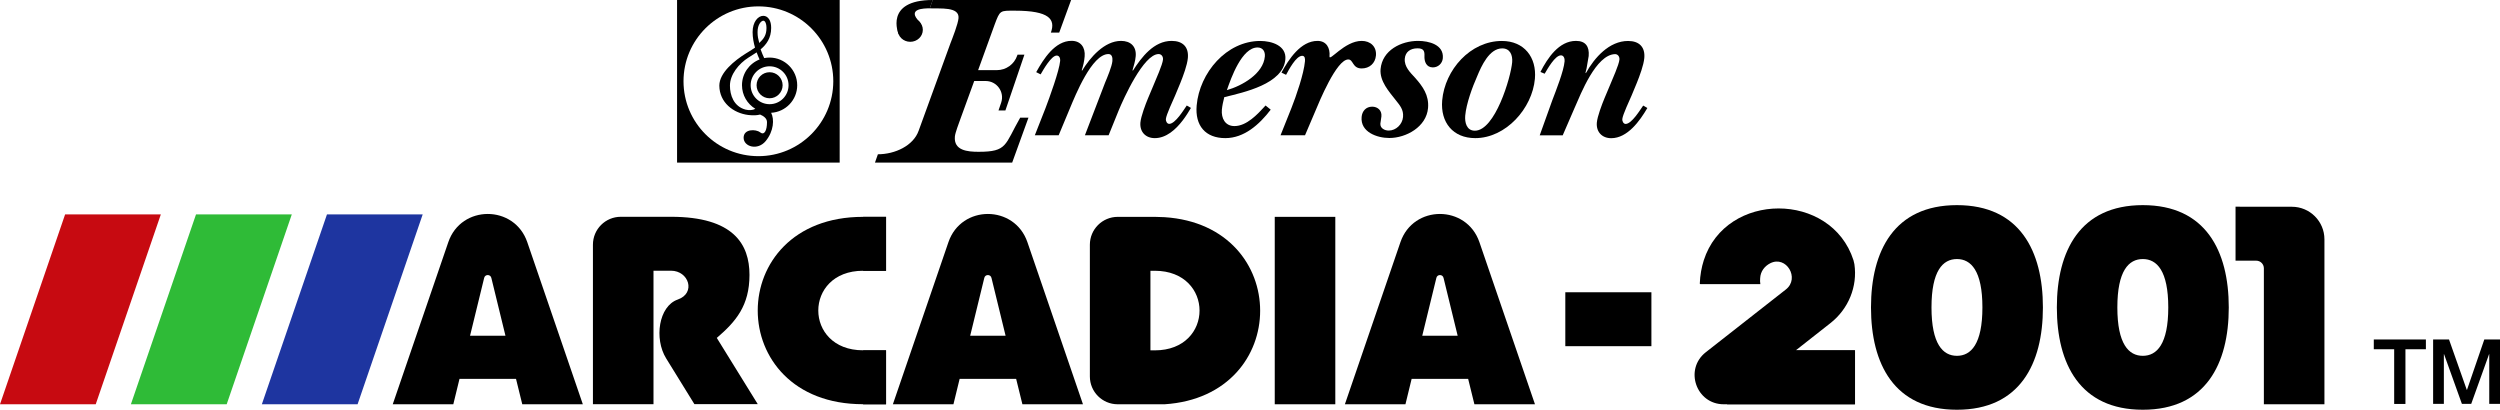 <?xml version="1.0" encoding="utf-8"?>
<!-- Generator: Adobe Illustrator 26.0.3, SVG Export Plug-In . SVG Version: 6.00 Build 0)  -->
<svg version="1.1" id="Layer_1" xmlns="http://www.w3.org/2000/svg" xmlns:xlink="http://www.w3.org/1999/xlink" x="0px" y="0px"
	 viewBox="0 0 3839 629.2" style="enable-background:new 0 0 3839 629.2;" xml:space="preserve">
<style type="text/css">
	.st0{fill:#C70A11;}
	.st1{fill:#2FBB37;}
	.st2{fill:#1E35A0;}
	.st3{fill:#FFFFFF;}
</style>
<g>
	<g>
		<g>
			<path d="M1432.2,0l-4.5,12.8c15.4,0.8,45.8-3,44.2,15.1c-0.8,9.1-9,29.8-12.5,38.9l-48.7,133.9c-8.1,23-36.2,36.2-62.6,36.2
				l-4.5,12.8c0.9,0,210.6,0,210.7,0l25-69h-12.7c-24,41.9-19.4,52.4-63.9,52.4c-17,0-38.3-1.9-36.4-23.4c0.5-6,6.3-20.7,8.4-26.8
				l21.3-58.5h17.6c17.2,0,29.3,16.9,23.8,33.2l-4.1,12h10.6l29.2-85.7h-10.6l-0.5,1.5c-4.6,13.4-17.1,22.3-31.2,22.3h-28.8
				l25.3-69.8c8.4-22.6,8.3-21.5,31.3-21.5c52.9,0,62.5,13.3,55.1,33.7h12.8L1644.8,0H1432.2z"/>
			<path d="M1605.5,166c6.1-16.1,21.1-57.1,22.5-72.6c0.3-3.4-1-8.1-5.3-8.1c-8.4,0-20.8,22.2-24.7,28.9l-6.8-3.4
				c11.2-20.2,28.7-48.1,54.3-48.1c14.1,0,21.3,10.1,20.1,23.9c-0.6,7.4-2.3,14.8-4.5,21.2l0.6,0.7c12.2-20.2,34.2-45.7,59.8-45.7
				c14.5,0,23.8,8.4,22.5,23.5c-0.6,7.4-3,14.8-4.9,21.5l0.6,0.7c13.3-20.8,32.2-45.7,59.5-45.7c17.1,0,26.4,9.4,24.9,26.2
				c-1,11.1-7.1,27.2-11.4,38l-8.1,19.5c-3,7.1-13.7,29.6-14.3,36.3c-0.3,3,1.7,7.4,5.1,7.4c4.7,0,10.2-5.3,15.2-11.5
				c5.1-6.3,9.5-13.5,11.8-16.7l6.4,3.7c-3.5,6-7.6,12.6-12.4,18.9c-11.1,14.6-25.7,27.5-43.1,27.5c-14.1,0-23.3-9.7-22.1-23.9
				c0.8-9.4,7.8-27.9,11.7-37.3l8.5-20.2c3.4-8.4,13.9-31.6,14.5-39.3c0.4-4.4-2.3-8.4-6.7-8.4c-23.2,0-54.1,68.9-61.4,86.7
				l-15.4,38H1666l30.9-80.6c3.4-8.1,10.6-25.2,11.3-33.3c0.4-5-0.4-10.8-6.1-10.8c-25.5,0-51,63.9-59,83l-17.4,41.7h-36.6
				L1605.5,166z"/>
			<path d="M1951.3,168.4c-17.5,22.9-40.8,43.7-69.7,43.7c-30.6,0-46.7-19.2-44-50.1c4.4-50.1,45.6-99.1,97.7-99.1
				c17.5,0,40.4,7.1,38.5,28.2c-3.3,38-63.9,50.7-93.8,58.1c-1.6,6.4-3.1,12.8-3.7,19.2c-1.1,13.1,4.9,25.2,19.3,25.2
				c18.8,0,35.5-18.1,47.8-31.6L1951.3,168.4z M1942.3,86.7c0.7-7.7-3.2-13.8-11.2-13.8c-24.2,0-40.7,47-47.1,65.5
				C1907.2,131.8,1940,113.3,1942.3,86.7z"/>
			<path d="M2004,207.7h-37.6l16.8-42c7.3-18.5,19-52.4,20.7-71.6c0.3-3.7,0.1-8.4-4.3-8.4c-9.4,0-20.7,21.8-24.7,29.2l-7.1-3.4
				c11.2-20.5,29.5-48.7,55.4-48.7c13.8,0,19.5,11.1,18.4,23.5c-0.9,9.7,22.9-23.5,49.4-23.5c13.4,0,23.1,8.7,21.9,22.5
				c-1.1,12.1-10.1,19.8-21.9,19.8c-14.5,0-12.6-13.8-20.6-13.8c-18.1,0-44.7,65.2-51,80.3L2004,207.7z"/>
			<path d="M2120,106.2c2.6-29.2,31.7-43.4,57.6-43.4c16.5,0,39.8,5.7,38,26.6c-0.7,8.1-7.3,14.1-15.3,14.1
				c-10.1,0-13.3-9.1-12.9-17.5c0.4-8.1-1.7-11.8-10.7-11.8c-10.8,0-18.6,5.4-19.5,15.8c-1.1,12.4,8.5,21.5,15.6,29.2
				c11.9,13.4,21.8,26.9,20.1,46.7c-2.5,28.9-33.6,46-59.5,46c-18.8,0-44.6-9.1-42.5-32.3c0.8-9.1,6.8-15.8,16.2-15.8
				c8.4,0,15,5.7,14.2,14.8l-0.8,5.7l-0.8,5.4c-0.6,7.4,6.8,10.8,12.8,10.8c11.4,0,21-9.7,22-20.8c1-11.4-4.8-17.8-11.2-25.9
				C2132.9,140.5,2118.5,124.7,2120,106.2z"/>
			<path d="M2214.6,154.3c4.1-47.1,43.3-91.4,91.7-91.4c34.3,0,53.6,25.2,50.7,58.1c-4,45.4-44.6,91.1-91.6,91.1
				C2231.1,212.1,2211.8,187.9,2214.6,154.3z M2268.4,117c-7.5,16.8-16.8,42.3-18.4,60.5c-0.9,10.4,2,23.2,14.8,23.2
				c30.9,0,55.2-81.3,57.3-105.2c0.9-10.8-3.2-21.2-15.3-21.2C2286.9,74.3,2274.8,101.5,2268.4,117z"/>
			<path d="M2383.6,154.3c5.7-15.1,17.7-45,19-60.2c0.3-3.7-0.9-9.1-5.6-9.1c-9.1,0-20.6,20.8-25,28.2l-6.5-2.7
				c11-21.5,28.4-47.7,54.6-47.7c14.8,0,20.7,8.7,19.5,23.2l-3.3,19.2l-1.6,6.4l0.6,0.7c13.2-23.9,35.9-49.4,64.8-49.4
				c17.1,0,26.4,9.4,24.9,26.2c-1,11.1-7.1,27.2-11.4,38l-8.1,19.5c-3,7.1-13.7,29.6-14.3,36.3c-0.3,3,1.7,7.4,5.1,7.4
				c9.4,0,22.4-21.8,27-28.2l6.4,3.7c-11.5,19.8-30.6,46.4-55.5,46.4c-14.1,0-23.3-9.7-22.1-23.9c0.8-9.4,7.8-27.9,11.7-37.3
				l8.5-20.2c3.4-8.4,13.9-31.6,14.5-39.3c0.4-4.4-2.3-8.4-6.7-8.4c-29.3,0.7-52.7,61.2-61.9,82l-18.5,42.7h-35.3L2383.6,154.3z"/>
			<ellipse cx="1397.8" cy="45.8" rx="19.3" ry="18.4"/>
			<path d="M1427.8,12.8c-9,0-35.9,0.3-15.9,20.6c4.1,4.1-1,10.1-1,10.1l-14.5,2.3l-16.6,6.3c0,0-22.4-52.1,52.6-52.1"/>
		</g>
		<g>
			<g>
				<path d="M1181.8,150.9c11,0,20-9,20-20s-8.9-20-20-20s-20,8.9-20,20S1170.8,150.9,1181.8,150.9"/>
				<path d="M1149.5,88.3l3.5-2.2c2.9-1.8,5.9-3.6,8.9-5.7c1.5,4.3,3.1,7.9,4.5,10.9c-15.8,6.2-27,21.6-27,39.5
					c0,15.4,8.2,28.8,20.5,36.3c-3.6,2.1-9.6,2.6-15.1,1.2c-18.3-4.9-23.9-22.5-23.9-36.7C1120.8,114.5,1134.7,97.6,1149.5,88.3
					 M1172.2,31.8c0.4,0,1.6,0,2.8,1.9c0.9,1.4,2,4.2,2,9.3c0,11.4-4.6,16.9-11.1,23c-1.6-6-2.6-10.2-2.6-16.6
					C1163.2,37.6,1169,31.8,1172.2,31.8 M1181.8,101.8c16.1,0,29.1,13,29.1,29.1s-13,29.1-29.1,29.1s-29.1-13-29.1-29.1
					S1165.8,101.8,1181.8,101.8 M1149.3,176.6c7.8,0.9,13.3,0.5,17.9-0.7c5.5,2.3,10.6,5.9,10.6,11.7c0,12.9-4.1,20.7-10.6,15.6
					c-6.4-5.1-25.3-5.5-25.3,8.3s21.6,20.2,34,5s13.3-33.5,8.3-43.2c0-0.1-0.1-0.1-0.1-0.1c22.3-1.2,40.1-19.7,40.1-42.3
					c0-23.4-19.1-42.5-42.5-42.5c-2.8,0-5.6,0.3-8.2,0.8c-1.6-3.4-3.6-8-5.5-13.4c8.9-7.4,16.2-17.3,16.2-32.9c0-5.6-1-10-3.1-13.3
					c-2.2-3.4-5.3-5.3-9-5.3c-8.1,0-16.4,9.3-16.4,25c0,8.3,1.6,16.5,3.7,23.8c-3.3,2.4-6.8,4.5-10.3,6.7l-3.6,2.2
					c-17.3,10.8-40.9,29.5-40.9,49.5C1104.8,157.3,1126,173.8,1149.3,176.6"/>
			</g>
			<path d="M1039.7,0v249.7h249.7V0H1039.7z M1164.6,239.8c-63.5,0-115-51.5-115-115s51.5-115,115-115s115,51.5,115,115
				C1279.5,188.3,1228,239.8,1164.6,239.8z"/>
		</g>
	</g>
	<g>
		<g>
			<g>
				<path d="M1100.7,518.9c29.3-25.1,50.2-49.5,50.2-96.8c0-46.9-24.3-89.2-120.6-89.2l0,0h-26.8l0,0h-50.2
					c-23.6,0-42.8,19.1-42.8,42.8v245h93v-205h26.8l0,0c27.6,0,38.7,34.5,10.4,44.3c-29.3,10.2-36.4,60.2-17.8,90.3l43.4,70.3h97.3
					L1100.7,518.9z"/>
			</g>
			<g>
				<rect x="1957.5" y="333" width="93" height="287.8"/>
			</g>
			<g>
				<path d="M2810.9,496.1c27.4-21.5,41.8-56,36.7-90.5c-0.5-2.6-1-4.6-1.4-6c-34.1-106.1-195.9-106-229.9,0.2
					c-3.4,10.7-5.6,22.6-6.1,35.6c0,0.5,0.4,0.9,0.9,0.9h92.1c-0.5-3.1-0.6-6.1-0.3-9.1c0.5-10.6,7-18.6,15.4-22.9
					c24.7-12.6,46,23,24.1,40.2l-123,96.4c-33.4,26.2-14.9,79.9,27.6,79.9h4.6c0.1,0,0.3-0.1,0.5-0.1l-0.1,0.1h196.6V538h-91
					L2810.9,496.1z"/>
			</g>
			<g>
				<rect x="2403.7" y="448.8" width="132.2" height="82.8"/>
			</g>
			<g>
				<path d="M3432.9,317.4v82.9h31.8c6.5,0,11.7,5.3,11.7,11.7v208.8h93V367.5c0-27.6-22.4-50-50-50L3432.9,317.4L3432.9,317.4z"/>
			</g>
			<g>
				<path d="M1788.3,333.5l-14.8-0.5h-0.1l0,0h-6.8l0,0h-50.2c-23.6,0-42.8,19.1-42.8,42.8v202.3c0,23.6,19.1,42.7,42.8,42.7h72
					C1984,608.1,1984,346.2,1788.3,333.5z M1773.4,538L1773.4,538h-6.8V415.8h6.8C1864.9,415.9,1864.9,538,1773.4,538z"/>
			</g>
			<g>
				<path d="M1325.2,415.8h35.3V333h-35.3c-215.5,0-215.5,287.8,0,287.7v0.1h35.3V538h-35.3v-0.1
					C1233.7,537.9,1233.7,415.8,1325.2,415.8z"/>
			</g>
			<g>
				<path d="M802,620.8h93l-85.3-248.9c-19.8-57.8-101.6-57.8-121.3,0l-85.3,248.9h93l9.5-39h86.8L802,620.8z M721.8,515.6
					l21.6-88.5c1.1-6.3,10.1-6.3,11.2,0l21.6,88.5H721.8z"/>
			</g>
			<g>
				<path d="M1570,620.8h93l-85.3-248.9c-19.8-57.8-101.6-57.8-121.3,0l-85.3,248.9h93l9.5-39h86.8L1570,620.8z M1489.8,515.6
					l21.6-88.5c1.1-6.3,10.1-6.3,11.2,0l21.6,88.5H1489.8z"/>
			</g>
			<g>
				<path d="M2264.1,620.8h93l-85.3-248.9c-19.8-57.8-101.6-57.8-121.3,0l-85.3,248.9h93l9.5-39h86.8L2264.1,620.8z M2184,515.6
					l21.6-88.5c1.1-6.3,10.1-6.3,11.2,0l21.6,88.5H2184z"/>
			</g>
			<g>
				<path d="M3005.1,315c-96.4,0-132,70.3-132,157.1s35.6,157.1,132,157.1s132-70.3,132-157.1S3101.5,315,3005.1,315z M3005.1,546.4
					c-21.6,0-39.1-18-39.1-74.3s17.4-74.3,39.1-74.3c21.6,0,39.1,18,39.1,74.3S3026.6,546.4,3005.1,546.4z"/>
			</g>
			<g>
				<path d="M3290.5,315c-96.4,0-132,70.3-132,157.1s35.6,157.1,132,157.1s132-70.3,132-157.1S3387,315,3290.5,315z M3290.5,546.4
					c-21.6,0-39.1-18-39.1-74.3s17.4-74.3,39.1-74.3c21.6,0,39.1,18,39.1,74.3S3312.1,546.4,3290.5,546.4z"/>
			</g>
		</g>
		<polygon points="2848.4,538 2848.4,620.8 2651.9,620.8 2713.9,538 		"/>
		<rect x="1325.4" y="538" width="35.3" height="82.8"/>
		<rect x="1325.4" y="333" width="35.3" height="82.8"/>
		<g>
			<g>
				<polygon class="st0" points="100,329.2 0,620.8 147,620.8 247,329.2 				"/>
				<polygon class="st1" points="301,329.2 201,620.8 348.1,620.8 448.1,329.2 				"/>
				<polygon class="st2" points="502.1,329.2 402.1,620.8 549.1,620.8 649.1,329.2 				"/>
			</g>
		</g>
	</g>
	<g>
		<path d="M3645.1,521.3h80.1v15h-31.4v84h-17.3v-84h-31.3v-15H3645.1z"/>
		<path d="M3736.3,521.3h24.4l27.3,77.4h0.3l26.6-77.4h24.1v98.9h-16.5v-76.3h-0.3l-27.4,76.3h-14.3l-27.4-76.3h-0.3v76.3h-16.5
			L3736.3,521.3L3736.3,521.3z"/>
	</g>
</g>
</svg>
